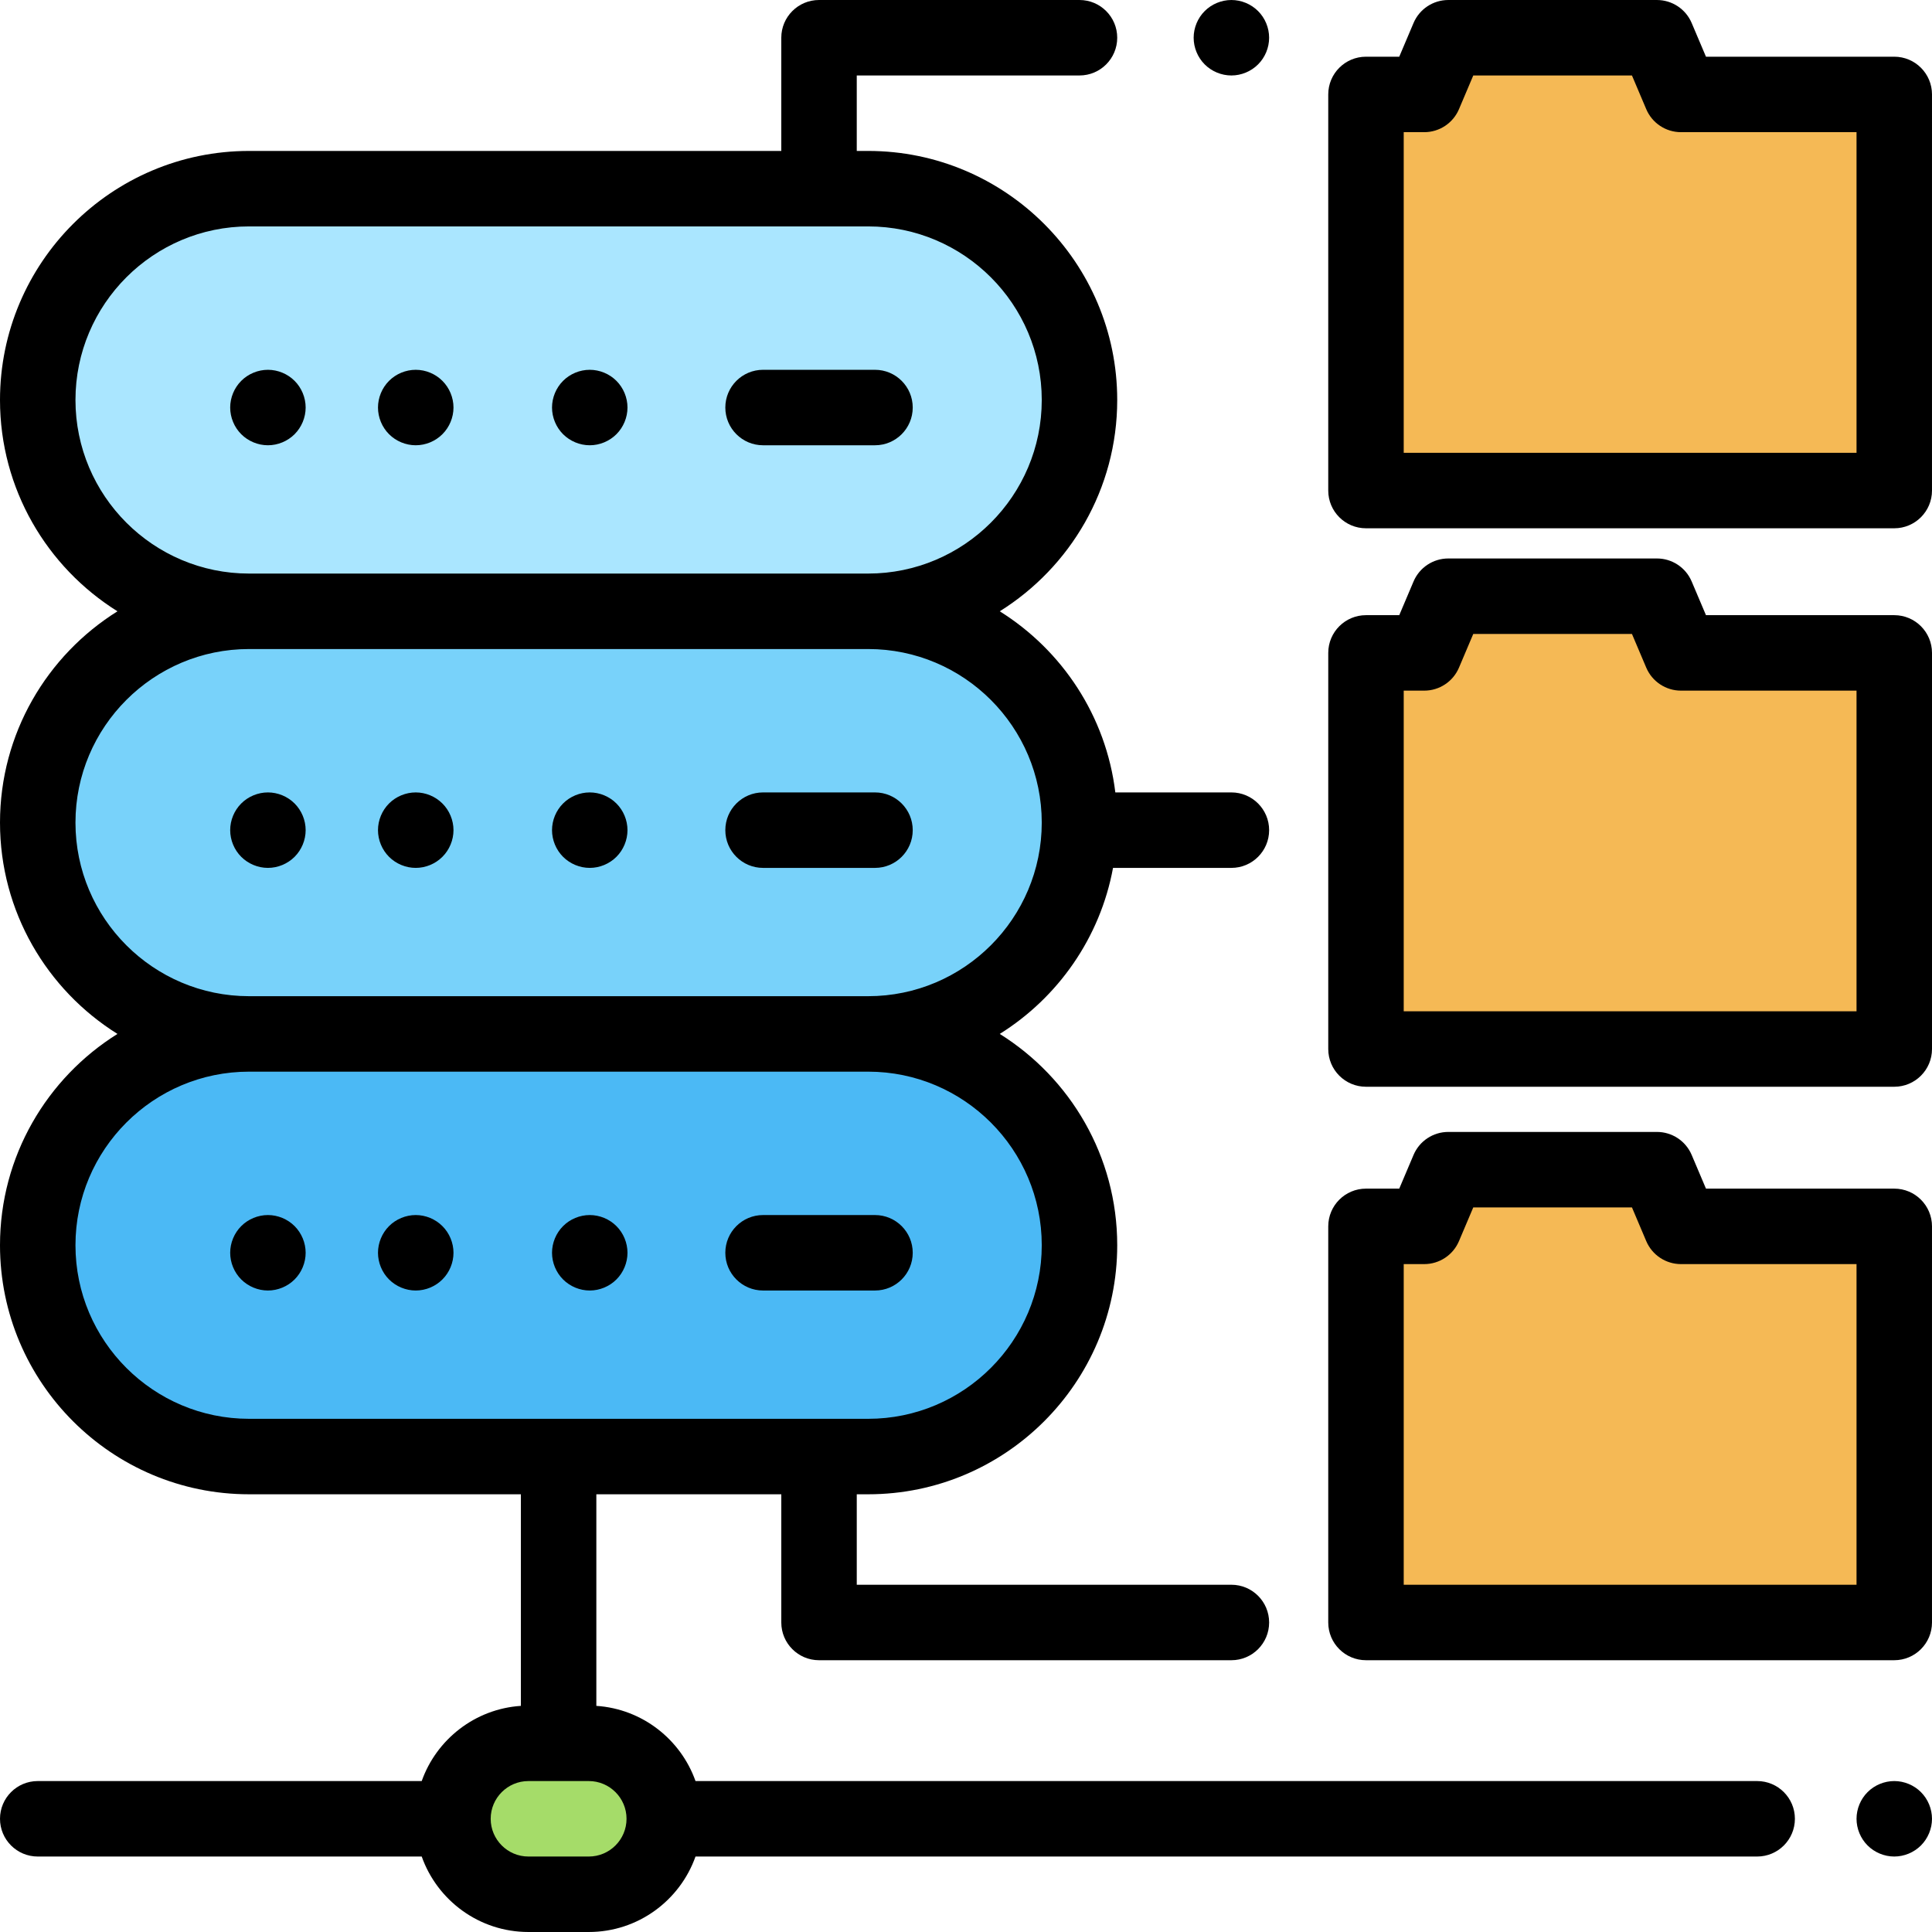 <?xml version="1.0" encoding="iso-8859-1"?>
<!-- Generator: Adobe Illustrator 19.0.0, SVG Export Plug-In . SVG Version: 6.00 Build 0)  -->
<svg version="1.1" id="Capa_1" xmlns="http://www.w3.org/2000/svg" xmlns:xlink="http://www.w3.org/1999/xlink" x="0px" y="0px"
	 viewBox="0 0 512.002 512.002" style="enable-background:new 0 0 512.002 512.002;" xml:space="preserve">
<path style="fill:#A5DC69;" d="M156.038,502.001h-16c-11.046,0-20-8.954-20-20l0,0c0-11.046,8.954-20,20-20h16
	c11.046,0,20,8.954,20,20l0,0C176.038,493.047,167.084,502.001,156.038,502.001z"/>
<g>
	<polygon style="fill:#F5B955;" points="502.001,25.027 445.479,25.027 439.108,10.001 383.812,10.001 377.441,25.027 
		362.001,25.027 362.001,130.001 502.001,130.001 	"/>
	<polygon style="fill:#F5B955;" points="502.001,173.027 445.479,173.027 439.108,158.001 383.812,158.001 377.441,173.027 
		362.001,173.027 362.001,278.001 502.001,278.001 	"/>
	<polygon style="fill:#F5B955;" points="502.001,325.001 445.479,325.001 439.108,309.976 383.812,309.976 377.441,325.001 
		362.001,325.001 362.001,429.976 502.001,429.976 	"/>
</g>
<path style="fill:#78D2FA;" d="M286.077,218.001L286.077,218.001c0,30.928-25.072,56-56,56H66c-30.928,0-56-25.072-56-56l0,0
	c0-30.928,25.072-56,56-56h164.077C261.005,162.001,286.077,187.074,286.077,218.001z"/>
<path style="fill:#AAE6FF;" d="M286.077,106.001L286.077,106.001c0,30.928-25.072,56-56,56H66c-30.928,0-56-25.072-56-56l0,0
	c0-30.928,25.072-56,56-56h164.077C261.005,50.001,286.077,75.074,286.077,106.001z"/>
<path style="fill:#4BB9F5;" d="M286.077,330.001L286.077,330.001c0,30.928-25.072,56-56,56H66c-30.928,0-56-25.072-56-56l0,0
	c0-30.928,25.072-56,56-56h164.077C261.005,274.001,286.077,299.074,286.077,330.001z"/>
<path d="M465.668,472.001h-281.35c-3.915-11.038-14.116-19.121-26.28-19.926v-56.074h49.014v33.975c0,5.522,4.478,10,10,10h109.282
	c5.522,0,10-4.478,10-10s-4.478-10-10-10h-99.282v-23.975h3.025c36.393,0,66-29.607,66-66c0-23.597-12.456-44.33-31.13-56
	c15.43-9.643,26.599-25.476,30.017-44h31.37c5.522,0,10-4.478,10-10s-4.478-10-10-10h-30.759c-2.458-20.235-14.098-37.67-30.628-48
	c18.674-11.67,31.13-32.403,31.13-56c0-36.393-29.607-66-66-66h-3.025v-20h59.025c5.522,0,10-4.478,10-10s-4.478-10-10-10h-69.025
	c-5.522,0-10,4.478-10,10v30H66c-36.393,0-66,29.608-66,66c0,23.597,12.456,44.33,31.13,56C12.456,173.672,0,194.404,0,218.001
	s12.456,44.33,31.13,56C12.456,285.672,0,306.404,0,330.001c0,36.393,29.607,66,66,66h72.038v56.074
	c-12.163,0.805-22.365,8.887-26.28,19.926H10.001c-5.522,0-10,4.478-10,10s4.478,10,10,10h101.757c4.128,11.639,15.243,20,28.28,20
	h16c13.036,0,24.152-8.361,28.28-20h281.35c5.522,0,10-4.478,10-10S471.19,472.001,465.668,472.001z M20,106.001
	c0-25.364,20.636-46,46-46h164.077c25.364,0,46,20.636,46,46s-20.636,46-46,46H66C40.636,152.001,20,131.366,20,106.001z
	 M20,218.001c0-25.364,20.636-46,46-46h164.077c25.364,0,46,20.636,46,46s-20.636,46-46,46H66C40.636,264.001,20,243.366,20,218.001
	z M20,330.001c0-25.364,20.636-46,46-46h164.077c25.364,0,46,20.636,46,46s-20.636,46-46,46H66
	C40.636,376.001,20,355.366,20,330.001z M156.038,492.001h-16c-5.514,0-10-4.486-10-10s4.486-10,10-10h16c5.514,0,10,4.486,10,10
	S161.552,492.001,156.038,492.001z"/>
<path d="M502.001,472.001c-2.63,0-5.21,1.069-7.07,2.93s-2.93,4.44-2.93,7.07s1.069,5.21,2.93,7.069
	c1.86,1.86,4.44,2.931,7.07,2.931s5.21-1.07,7.069-2.931c1.86-1.859,2.931-4.439,2.931-7.069s-1.07-5.21-2.931-7.07
	C507.211,473.071,504.631,472.001,502.001,472.001z"/>
<path d="M502.001,15.027h-49.899l-3.787-8.929c-1.567-3.696-5.192-6.097-9.207-6.097h-55.297c-4.015,0-7.64,2.4-9.207,6.097
	l-3.786,8.929h-8.817c-5.522,0-10,4.478-10,10v104.974c0,5.522,4.478,10,10,10h140c5.522,0,10-4.478,10-10V25.027
	C512.001,19.504,507.523,15.027,502.001,15.027z M492.001,120.001h-120V35.027h5.439c4.015,0,7.64-2.4,9.207-6.097l3.787-8.929
	h42.053l3.786,8.929c1.567,3.696,5.192,6.097,9.207,6.097h46.521V120.001z"/>
<path d="M502.001,163.027h-49.899l-3.787-8.929c-1.566-3.696-5.191-6.097-9.206-6.097h-55.297c-4.015,0-7.64,2.4-9.207,6.097
	l-3.786,8.929h-8.817c-5.522,0-10,4.478-10,10v104.974c0,5.522,4.478,10,10,10h140c5.522,0,10-4.478,10-10V173.027
	C512.001,167.504,507.523,163.027,502.001,163.027z M492.001,268.001h-120v-84.975h5.439c4.015,0,7.64-2.4,9.207-6.097l3.786-8.929
	h42.053l3.786,8.929c1.567,3.696,5.192,6.097,9.207,6.097H492L492.001,268.001L492.001,268.001z"/>
<path d="M502.001,315.001h-49.899l-3.787-8.929c-1.566-3.696-5.191-6.097-9.206-6.097h-55.297c-4.015,0-7.64,2.4-9.207,6.097
	l-3.787,8.929h-8.817c-5.522,0-10,4.478-10,10v104.975c0,5.522,4.478,10,10,10h140c5.522,0,10-4.478,10-10V325.001
	C512.001,319.479,507.523,315.001,502.001,315.001z M492.001,419.976h-120v-84.975h5.439c4.015,0,7.64-2.4,9.207-6.097l3.786-8.929
	h42.053l3.786,8.929c1.567,3.696,5.192,6.097,9.207,6.097H492L492.001,419.976L492.001,419.976z"/>
<path d="M241.884,332.001c0-5.522-4.478-10-10-10h-29.665c-5.522,0-10,4.478-10,10s4.478,10,10,10h29.665
	C237.406,342.001,241.884,337.524,241.884,332.001z"/>
<path d="M110.171,322.001c-2.63,0-5.21,1.069-7.07,2.93c-1.859,1.86-2.93,4.44-2.93,7.07s1.07,5.21,2.93,7.069
	c1.86,1.86,4.44,2.931,7.07,2.931c2.64,0,5.21-1.07,7.07-2.931c1.869-1.859,2.939-4.439,2.939-7.069s-1.07-5.21-2.939-7.07
	C115.381,323.071,112.811,322.001,110.171,322.001z"/>
<path d="M156.291,322.001c-2.641,0-5.21,1.069-7.07,2.93s-2.93,4.44-2.93,7.07s1.069,5.21,2.93,7.069
	c1.86,1.86,4.43,2.931,7.07,2.931c2.63,0,5.21-1.07,7.069-2.931c1.86-1.859,2.931-4.439,2.931-7.069s-1.07-5.21-2.931-7.07
	C161.501,323.071,158.921,322.001,156.291,322.001z"/>
<path d="M71.001,322.001c-2.63,0-5.21,1.069-7.07,2.93s-2.93,4.44-2.93,7.07s1.069,5.21,2.93,7.069c1.86,1.86,4.44,2.931,7.07,2.931
	s5.21-1.07,7.069-2.931c1.86-1.859,2.931-4.439,2.931-7.069s-1.07-5.21-2.931-7.07C76.211,323.071,73.631,322.001,71.001,322.001z"
	/>
<path d="M241.884,220.001c0-5.522-4.478-10-10-10h-29.665c-5.522,0-10,4.478-10,10s4.478,10,10,10h29.665
	C237.406,230.001,241.884,225.524,241.884,220.001z"/>
<path d="M110.171,210.001c-2.63,0-5.21,1.069-7.07,2.93c-1.859,1.86-2.93,4.44-2.93,7.07s1.07,5.21,2.93,7.069
	c1.86,1.86,4.44,2.931,7.07,2.931c2.64,0,5.21-1.07,7.07-2.931c1.869-1.859,2.939-4.439,2.939-7.069s-1.07-5.21-2.939-7.07
	C115.381,211.071,112.811,210.001,110.171,210.001z"/>
<path d="M156.291,210.001c-2.641,0-5.21,1.069-7.07,2.93s-2.93,4.44-2.93,7.07s1.069,5.21,2.93,7.069
	c1.86,1.86,4.43,2.931,7.07,2.931c2.63,0,5.21-1.07,7.069-2.931c1.86-1.859,2.931-4.439,2.931-7.069s-1.07-5.21-2.931-7.07
	C161.501,211.071,158.921,210.001,156.291,210.001z"/>
<path d="M71.001,210.001c-2.63,0-5.21,1.069-7.07,2.93s-2.93,4.44-2.93,7.07s1.069,5.21,2.93,7.069c1.86,1.86,4.44,2.931,7.07,2.931
	s5.21-1.07,7.069-2.931c1.86-1.859,2.931-4.439,2.931-7.069s-1.07-5.21-2.931-7.07C76.211,211.071,73.631,210.001,71.001,210.001z"
	/>
<path d="M241.884,108.001c0-5.522-4.478-10-10-10h-29.665c-5.522,0-10,4.478-10,10s4.478,10,10,10h29.665
	C237.406,118.001,241.884,113.524,241.884,108.001z"/>
<path d="M110.171,98.001c-2.63,0-5.21,1.069-7.07,2.93c-1.859,1.86-2.93,4.44-2.93,7.07s1.07,5.21,2.93,7.069
	c1.86,1.86,4.44,2.931,7.07,2.931c2.64,0,5.21-1.07,7.07-2.931c1.869-1.859,2.939-4.439,2.939-7.069s-1.07-5.21-2.939-7.07
	C115.381,99.071,112.811,98.001,110.171,98.001z"/>
<path d="M71.001,98.001c-2.63,0-5.21,1.069-7.07,2.93s-2.93,4.44-2.93,7.07s1.069,5.21,2.93,7.069c1.86,1.86,4.44,2.931,7.07,2.931
	s5.21-1.07,7.069-2.931c1.86-1.859,2.931-4.439,2.931-7.069s-1.07-5.21-2.931-7.07C76.211,99.071,73.631,98.001,71.001,98.001z"/>
<path d="M156.291,98.001c-2.641,0-5.21,1.069-7.07,2.93s-2.93,4.44-2.93,7.07s1.069,5.21,2.93,7.069
	c1.86,1.86,4.43,2.931,7.07,2.931c2.63,0,5.21-1.07,7.069-2.931c1.86-1.859,2.931-4.439,2.931-7.069s-1.07-5.21-2.931-7.07
	C161.501,99.071,158.921,98.001,156.291,98.001z"/>
<path d="M326.331,20.001c2.63,0,5.21-1.07,7.069-2.931c1.87-1.859,2.931-4.439,2.931-7.069s-1.061-5.21-2.931-7.07
	c-1.859-1.86-4.43-2.93-7.069-2.93c-2.63,0-5.21,1.069-7.07,2.93s-2.93,4.44-2.93,7.07s1.069,5.21,2.93,7.069
	C321.121,18.931,323.701,20.001,326.331,20.001z"/>
<g>
</g>
<g>
</g>
<g>
</g>
<g>
</g>
<g>
</g>
<g>
</g>
<g>
</g>
<g>
</g>
<g>
</g>
<g>
</g>
<g>
</g>
<g>
</g>
<g>
</g>
<g>
</g>
<g>
</g>
</svg>
